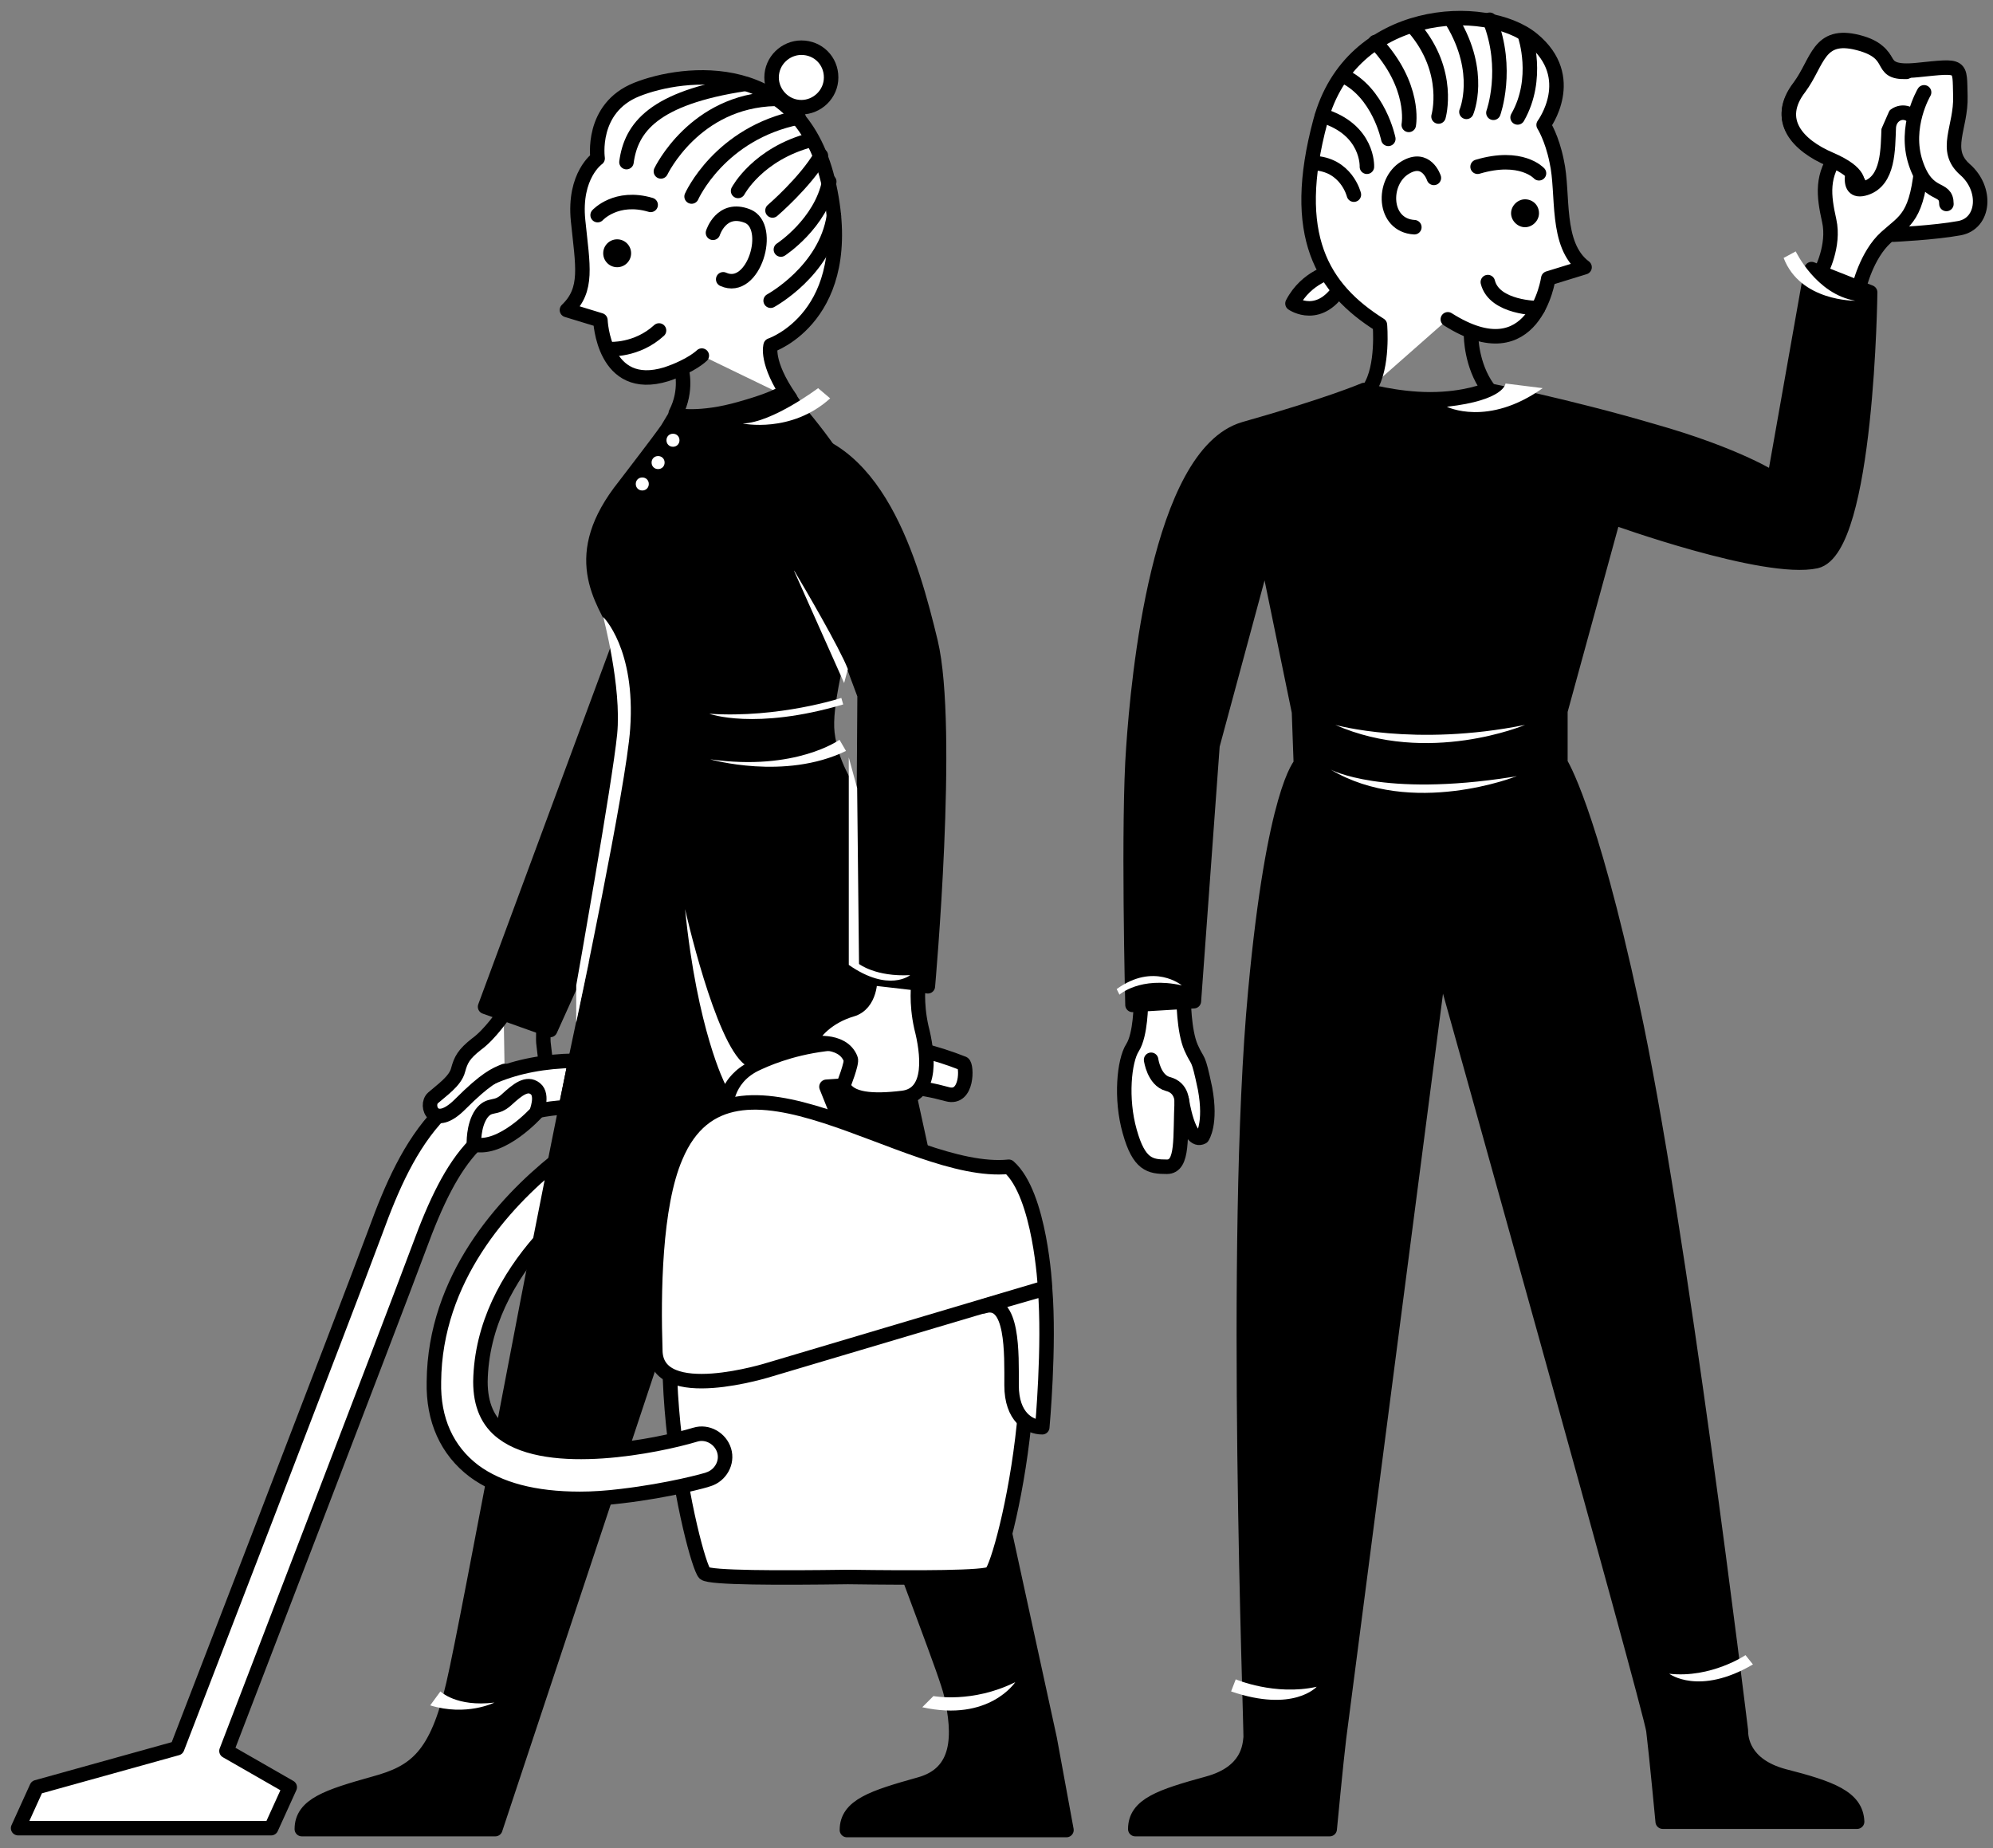 <svg width="110" height="102" viewBox="0 0 110 102" fill="none" xmlns="http://www.w3.org/2000/svg">
<rect x="0" y="0" width="110" height="102" fill="#808080" stroke="none"/>
<path d="M102.808 10.846C102.808 10.846 102.808 9.563 101.011 8.741C99.214 7.971 97.931 6.585 99.317 4.788C100.344 3.402 100.344 1.759 102.552 2.324C104.759 2.888 103.322 4.12 105.837 3.864C108.353 3.607 108.148 3.556 108.199 5.301C108.25 7.047 107.224 8.279 108.456 9.357C109.688 10.435 109.534 12.335 108.148 12.592C106.761 12.848 104.502 12.951 104.502 12.951" fill="white"/>
<path d="M102.808 10.846C102.808 10.846 102.808 9.563 101.011 8.741C99.214 7.971 97.931 6.585 99.317 4.788C100.344 3.402 100.344 1.759 102.552 2.324C104.759 2.888 103.322 4.12 105.837 3.864C108.353 3.607 108.148 3.556 108.199 5.301C108.25 7.047 107.224 8.279 108.456 9.357C109.688 10.435 109.534 12.335 108.148 12.592C106.761 12.848 104.502 12.951 104.502 12.951" stroke="black" stroke-width="0.8" stroke-miterlimit="10" stroke-linecap="round" stroke-linejoin="round"/>
<path d="M100.498 15.005C100.498 15.005 101.268 13.567 100.96 12.181C100.652 10.795 100.498 9.665 101.525 8.382C102.552 7.098 103.27 6.944 102.808 7.92C102.346 8.895 101.679 10.795 102.962 10.384C104.246 9.973 104.195 8.228 104.246 7.047C104.297 5.866 106.351 5.558 106.094 8.792C105.837 12.027 105.17 12.13 104.092 13.105C103.014 14.08 102.603 15.877 102.603 15.877" fill="white"/>
<path d="M100.498 15.005C100.498 15.005 101.268 13.567 100.96 12.181C100.652 10.795 100.498 9.665 101.525 8.382C102.552 7.098 103.27 6.944 102.808 7.92C102.346 8.895 101.679 10.795 102.962 10.384C104.246 9.973 104.195 8.228 104.246 7.047C104.297 5.866 106.351 5.558 106.094 8.792C105.837 12.027 105.17 12.13 104.092 13.105C103.014 14.08 102.603 15.877 102.603 15.877" stroke="black" stroke-width="0.8" stroke-miterlimit="10" stroke-linecap="round" stroke-linejoin="round"/>
<path d="M62.968 55.358C62.968 55.358 62.968 57.104 62.506 57.823C62.044 58.541 61.839 60.646 62.352 62.443C62.865 64.291 63.482 64.394 64.406 64.394C65.33 64.394 65.124 62.751 65.227 60.698C65.227 60.698 65.587 63.162 66.357 62.751C66.357 62.751 66.87 62.032 66.511 60.082C66.1 58.131 66.151 58.747 65.741 57.823C65.33 56.898 65.33 55.102 65.33 55.102" fill="white"/>
<path d="M62.968 55.358C62.968 55.358 62.968 57.104 62.506 57.823C62.044 58.541 61.839 60.646 62.352 62.443C62.865 64.291 63.482 64.394 64.406 64.394C65.33 64.394 65.124 62.751 65.227 60.698C65.227 60.698 65.587 63.162 66.357 62.751C66.357 62.751 66.87 62.032 66.511 60.082C66.1 58.131 66.151 58.747 65.741 57.823C65.33 56.898 65.33 55.102 65.33 55.102" stroke="black" stroke-width="0.8" stroke-miterlimit="10" stroke-linecap="round" stroke-linejoin="round"/>
<path d="M98.444 98.022C96.185 97.406 96.083 95.917 96.083 95.507C96.031 95.096 92.694 67.475 90.076 55.461C87.714 44.525 86.123 42.112 86.123 42.112V39.237L89.049 28.558C89.049 28.558 97.418 31.588 100.241 30.971C103.065 30.304 103.219 16.134 103.219 16.134L99.985 14.851L97.931 26.453C97.931 26.453 95.929 25.119 91.205 23.784C86.482 22.398 82.067 21.525 82.067 21.525C82.067 21.525 80.886 22.038 78.935 22.038C77.035 22.038 75.29 21.525 75.29 21.525C75.29 21.525 73.39 22.346 68.667 23.681C63.944 25.067 62.814 37.492 62.557 41.24C62.249 45.295 62.506 55.461 62.506 55.461L65.894 55.256L66.921 41.137L69.848 30.304L71.696 39.289L71.799 42.164C71.799 42.164 70.31 43.601 69.283 54.742C67.999 68.45 69.078 95.507 69.026 95.917C68.975 96.328 68.924 97.817 66.665 98.433C64.046 99.152 62.66 99.614 62.66 100.949H73.39C73.39 100.949 73.75 97.15 73.904 95.917C74.058 94.685 79.5 52.843 79.5 52.843C79.5 52.843 91.103 94.274 91.257 95.507C91.411 96.739 91.77 100.538 91.77 100.538H102.5C102.449 99.203 101.063 98.69 98.444 98.022Z" fill="black" stroke="black" stroke-width="0.8" stroke-miterlimit="10" stroke-linecap="round" stroke-linejoin="round"/>
<path d="M63.533 58.49C63.533 58.49 63.687 59.62 64.457 59.825C65.278 60.03 65.227 60.852 65.227 60.852" fill="white"/>
<path d="M63.533 58.49C63.533 58.49 63.687 59.62 64.457 59.825C65.278 60.03 65.227 60.852 65.227 60.852" stroke="black" stroke-width="0.8" stroke-miterlimit="10" stroke-linecap="round" stroke-linejoin="round"/>
<path d="M106.197 5.096C106.197 5.096 105.067 6.995 105.735 8.998C106.402 11 107.429 10.23 107.429 11.257" fill="white"/>
<path d="M106.197 5.096C106.197 5.096 105.067 6.995 105.735 8.998C106.402 11 107.429 10.23 107.429 11.257" stroke="black" stroke-width="0.8" stroke-miterlimit="10" stroke-linecap="round" stroke-linejoin="round"/>
<path d="M73.595 14.953C73.595 14.953 72.106 15.261 71.336 16.75C71.336 16.75 72.877 17.828 74.109 15.672" fill="white"/>
<path d="M73.595 14.953C73.595 14.953 72.106 15.261 71.336 16.75C71.336 16.75 72.877 17.828 74.109 15.672" stroke="black" stroke-width="0.8" stroke-miterlimit="10" stroke-linecap="round" stroke-linejoin="round"/>
<path d="M79.91 17.623C84.685 20.652 85.455 15.364 85.455 15.364L87.457 14.748C85.814 13.516 86.328 10.692 85.917 8.895C85.66 7.612 85.198 6.893 85.198 6.893C85.198 6.893 87.149 4.274 84.582 2.169C82.015 0.065 74.571 0.373 72.877 6.687C71.182 13.002 72.979 15.929 76.162 17.931C76.162 17.931 76.368 20.241 75.598 21.422" fill="white"/>
<path d="M79.91 17.623C84.685 20.652 85.455 15.364 85.455 15.364L87.457 14.748C85.814 13.516 86.328 10.692 85.917 8.895C85.66 7.612 85.198 6.893 85.198 6.893C85.198 6.893 87.149 4.274 84.582 2.169C82.015 0.065 74.571 0.373 72.877 6.687C71.182 13.002 72.979 15.929 76.162 17.931C76.162 17.931 76.368 20.241 75.598 21.422" stroke="black" stroke-width="0.8" stroke-miterlimit="10" stroke-linecap="round" stroke-linejoin="round"/>
<path d="M84.942 11.77C84.942 12.181 84.582 12.54 84.171 12.54C83.761 12.54 83.401 12.181 83.401 11.77C83.401 11.359 83.761 11 84.171 11C84.582 11 84.942 11.308 84.942 11.77Z" fill="black"/>
<path d="M81.194 18.547C81.194 18.547 81.194 20.139 82.118 21.422L81.194 18.547Z" fill="white"/>
<path d="M81.194 18.547C81.194 18.547 81.194 20.139 82.118 21.422" stroke="black" stroke-width="0.8" stroke-miterlimit="10" stroke-linecap="round" stroke-linejoin="round"/>
<path d="M84.942 9.563C84.942 9.563 83.966 8.484 81.553 9.203L84.942 9.563Z" fill="white"/>
<path d="M84.942 9.563C84.942 9.563 83.966 8.484 81.553 9.203" stroke="black" stroke-width="0.8" stroke-miterlimit="10" stroke-linecap="round" stroke-linejoin="round"/>
<path d="M84.89 17.007C84.89 17.007 82.477 17.007 82.118 15.569L84.89 17.007Z" fill="white"/>
<path d="M84.89 17.007C84.89 17.007 82.477 17.007 82.118 15.569" stroke="black" stroke-width="0.8" stroke-miterlimit="10" stroke-linecap="round" stroke-linejoin="round"/>
<path d="M79.14 9.819C79.14 9.819 78.729 8.536 77.548 9.254C76.265 10.024 76.316 12.438 78.062 12.54" fill="white"/>
<path d="M79.14 9.819C79.14 9.819 78.729 8.536 77.548 9.254C76.265 10.024 76.316 12.438 78.062 12.54" stroke="black" stroke-width="0.8" stroke-miterlimit="10" stroke-linecap="round" stroke-linejoin="round"/>
<path d="M82.426 6.225C82.426 6.225 83.299 3.812 82.221 1.091L82.426 6.225Z" fill="white"/>
<path d="M82.426 6.225C82.426 6.225 83.299 3.812 82.221 1.091" stroke="black" stroke-width="0.8" stroke-miterlimit="10" stroke-linecap="round" stroke-linejoin="round"/>
<path d="M80.937 6.174C80.937 6.174 81.861 4.018 80.167 1.194L80.937 6.174Z" fill="white"/>
<path d="M80.937 6.174C80.937 6.174 81.861 4.018 80.167 1.194" stroke="black" stroke-width="0.8" stroke-miterlimit="10" stroke-linecap="round" stroke-linejoin="round"/>
<path d="M79.397 6.431C79.397 6.431 80.116 3.966 78.062 1.553L79.397 6.431Z" fill="white"/>
<path d="M79.397 6.431C79.397 6.431 80.116 3.966 78.062 1.553" stroke="black" stroke-width="0.8" stroke-miterlimit="10" stroke-linecap="round" stroke-linejoin="round"/>
<path d="M77.754 6.893C77.754 6.893 78.165 4.736 75.906 2.323L77.754 6.893Z" fill="white"/>
<path d="M77.754 6.893C77.754 6.893 78.165 4.736 75.906 2.323" stroke="black" stroke-width="0.8" stroke-miterlimit="10" stroke-linecap="round" stroke-linejoin="round"/>
<path d="M76.625 7.663C76.625 7.663 76.111 5.096 74.109 4.172L76.625 7.663Z" fill="white"/>
<path d="M76.625 7.663C76.625 7.663 76.111 5.096 74.109 4.172" stroke="black" stroke-width="0.8" stroke-miterlimit="10" stroke-linecap="round" stroke-linejoin="round"/>
<path d="M75.444 9.203C75.444 9.203 75.546 7.149 72.98 6.379L75.444 9.203Z" fill="white"/>
<path d="M75.444 9.203C75.444 9.203 75.546 7.149 72.98 6.379" stroke="black" stroke-width="0.8" stroke-miterlimit="10" stroke-linecap="round" stroke-linejoin="round"/>
<path d="M74.725 10.743C74.725 10.743 74.314 9.049 72.466 8.998L74.725 10.743Z" fill="white"/>
<path d="M74.725 10.743C74.725 10.743 74.314 9.049 72.466 8.998" stroke="black" stroke-width="0.8" stroke-miterlimit="10" stroke-linecap="round" stroke-linejoin="round"/>
<path d="M84.171 1.964C84.171 1.964 84.993 4.326 83.761 6.482L84.171 1.964Z" fill="white"/>
<path d="M84.171 1.964C84.171 1.964 84.993 4.326 83.761 6.482" stroke="black" stroke-width="0.8" stroke-miterlimit="10" stroke-linecap="round" stroke-linejoin="round"/>
<path d="M102.5 10.178C102.5 10.178 102.808 9.562 101.011 8.792C99.214 8.022 97.931 6.636 99.317 4.839C100.344 3.453 100.344 1.81 102.552 2.375C104.759 2.94 103.578 4.018 105.221 3.966" fill="white"/>
<path d="M102.5 10.178C102.5 10.178 102.808 9.562 101.011 8.792C99.214 8.022 97.931 6.636 99.317 4.839C100.344 3.453 100.344 1.81 102.552 2.375C104.759 2.94 103.578 4.018 105.221 3.966" stroke="black" stroke-width="0.8" stroke-miterlimit="10" stroke-linecap="round" stroke-linejoin="round"/>
<path d="M61.787 54.896C61.787 54.896 62.917 53.869 65.227 54.383C65.227 54.383 63.687 53.099 61.633 54.588" fill="white"/>
<path d="M99.112 13.875C99.112 13.875 100.241 16.237 102.398 16.596C102.398 16.596 99.368 16.648 98.444 14.235" fill="white"/>
<path d="M83.094 21.166C83.094 21.166 83.043 22.09 79.859 22.449C79.859 22.449 82.118 23.578 85.147 21.422" fill="white"/>
<path d="M73.698 40.007C73.698 40.007 78.062 41.24 84.172 40.007C84.172 40.007 78.832 42.266 73.698 40.007Z" fill="white"/>
<path d="M73.441 42.472C73.441 42.472 76.265 44.012 83.453 42.883C83.555 42.883 83.658 42.831 83.71 42.831C83.761 42.831 77.908 45.142 73.441 42.472Z" fill="white"/>
<path d="M68.205 92.683C68.205 92.683 70.361 93.607 72.672 93.094C72.672 93.094 71.388 94.531 67.948 93.35" fill="white"/>
<path d="M96.339 91.348C96.339 91.348 94.44 92.632 92.129 92.375C92.129 92.375 93.772 93.607 96.75 91.861" fill="white"/>
<path d="M43.613 21.987C42.227 19.985 42.535 19.061 42.535 19.061C42.535 19.061 47.309 17.469 45.769 10.281C44.229 3.094 37.709 3.915 35.142 4.942C32.575 5.969 32.985 8.741 32.985 8.741C32.985 8.741 31.65 9.665 31.907 12.181C32.164 14.697 32.472 15.98 31.291 17.11L33.139 17.674C33.139 17.674 33.293 21.73 36.785 20.652C38.171 20.19 38.735 19.625 38.735 19.625" fill="white"/>
<path d="M43.613 21.987C42.227 19.985 42.535 19.061 42.535 19.061C42.535 19.061 47.309 17.469 45.769 10.281C44.229 3.094 37.709 3.915 35.142 4.942C32.575 5.969 32.985 8.741 32.985 8.741C32.985 8.741 31.65 9.665 31.907 12.181C32.164 14.697 32.472 15.98 31.291 17.11L33.139 17.674C33.139 17.674 33.293 21.73 36.785 20.652C38.171 20.19 38.735 19.625 38.735 19.625" stroke="black" stroke-width="0.8" stroke-miterlimit="10" stroke-linecap="round" stroke-linejoin="round"/>
<path d="M20.715 67.988C19.175 72.147 9.779 96.482 9.779 96.482L2.027 98.638L1 100.897H8.085H14.965L15.991 98.638L12.5 96.636C12.5 96.636 21.639 72.865 23.128 68.861C24.976 63.83 26.722 61.365 31.24 61.108L31.753 58.541C24.771 58.644 22.512 63.059 20.715 67.988Z" fill="white" stroke="black" stroke-width="0.8" stroke-miterlimit="10" stroke-linecap="round" stroke-linejoin="round"/>
<path d="M34.32 35.181L26.773 55.564L30.367 56.847L37.554 40.932" fill="black"/>
<path d="M34.32 35.181L26.773 55.564L30.367 56.847L37.554 40.932" stroke="black" stroke-width="0.8" stroke-miterlimit="10" stroke-linecap="round" stroke-linejoin="round"/>
<path d="M40.891 60.133L27.337 100.949H16.659C16.659 99.614 18.096 99.152 20.663 98.433C22.922 97.817 24.103 96.944 25.027 92.94C25.9 89.192 29.75 67.885 32.318 55.872C34.679 44.936 34.782 44.474 34.782 44.474L35.039 38.724C35.039 38.724 34.987 36.465 34.217 34.976C33.19 33.025 31.393 30.664 34.474 26.813C34.936 26.197 36.219 24.554 36.836 23.681L37.298 22.911C37.298 22.911 38.581 23.219 40.891 22.552C43.253 21.884 43.304 21.576 43.304 21.576L44.126 22.757C44.639 23.373 45.769 24.759 46.334 25.786C48.798 29.893 45.307 37.338 45.666 40.47C46.077 43.807 48.695 45.039 49.311 49.454C49.979 54.332 49.26 56.437 50.235 60.646C51.16 64.856 57.937 95.969 57.937 95.969L58.861 101H46.744C46.744 99.665 48.182 99.203 50.749 98.484C53.008 97.868 53.008 95.763 52.494 93.504C51.981 91.245 44.947 74.56 38.684 52.432" fill="black"/>
<path d="M40.891 60.133L27.337 100.949H16.659C16.659 99.614 18.096 99.152 20.663 98.433C22.922 97.817 24.103 96.944 25.027 92.94C25.9 89.192 29.75 67.885 32.318 55.872C34.679 44.936 34.782 44.474 34.782 44.474L35.039 38.724C35.039 38.724 34.987 36.465 34.217 34.976C33.19 33.025 31.393 30.664 34.474 26.813C34.936 26.197 36.219 24.554 36.836 23.681L37.298 22.911C37.298 22.911 38.581 23.219 40.891 22.552C43.253 21.884 43.304 21.576 43.304 21.576L44.126 22.757C44.639 23.373 45.769 24.759 46.334 25.786C48.798 29.893 45.307 37.338 45.666 40.47C46.077 43.807 48.695 45.039 49.311 49.454C49.979 54.332 49.26 56.437 50.235 60.646C51.16 64.856 57.937 95.969 57.937 95.969L58.861 101H46.744C46.744 99.665 48.182 99.203 50.749 98.484C53.008 97.868 53.008 95.763 52.494 93.504C51.981 91.245 44.947 74.56 38.684 52.432" stroke="black" stroke-width="0.8" stroke-miterlimit="10" stroke-linecap="round" stroke-linejoin="round"/>
<path d="M44.845 30.664L47.72 38.365L47.617 53.921L51.211 54.434C51.211 54.434 52.495 40.162 51.365 35.438C50.339 31.177 48.388 24.041 42.843 24.041" fill="black"/>
<path d="M44.845 30.664L47.72 38.365L47.617 53.921L51.211 54.434C51.211 54.434 52.495 40.162 51.365 35.438C50.339 31.177 48.388 24.041 42.843 24.041" stroke="black" stroke-width="0.8" stroke-miterlimit="10" stroke-linecap="round" stroke-linejoin="round"/>
<path d="M40.07 61.16C40.07 61.16 40.019 59.568 41.662 58.747C42.74 58.233 47.052 56.282 53.162 58.695C53.367 58.798 53.419 60.698 52.289 60.39C50.8 59.979 49.003 59.722 45.615 59.979L46.539 62.289" fill="white"/>
<path d="M40.07 61.16C40.07 61.16 40.019 59.568 41.662 58.747C42.74 58.233 47.052 56.282 53.162 58.695C53.367 58.798 53.419 60.698 52.289 60.39C50.8 59.979 49.003 59.722 45.615 59.979L46.539 62.289" stroke="black" stroke-width="0.8" stroke-miterlimit="10" stroke-linecap="round" stroke-linejoin="round"/>
<path d="M54.754 66.037C52.803 65.729 43.972 62.033 42.689 62.649C41.251 63.316 39.968 64.446 38.889 66.037C34.834 72.403 38.325 86.265 38.889 86.83C39.197 87.087 42.997 87.087 46.796 87.035C50.646 87.087 54.446 87.087 54.702 86.83C55.37 86.265 58.861 72.403 54.754 66.037Z" fill="white" stroke="black" stroke-width="0.8" stroke-miterlimit="10" stroke-linecap="round" stroke-linejoin="round"/>
<path d="M57.68 71.069L42.483 75.587C42.483 75.587 36.168 77.589 36.168 74.508C36.066 71.428 36.117 66.551 37.298 63.83C40.378 56.539 50.03 64.959 55.678 64.394C57.423 65.934 57.68 71.069 57.68 71.069Z" fill="white" stroke="black" stroke-width="0.8" stroke-miterlimit="10" stroke-linecap="round" stroke-linejoin="round"/>
<path d="M54.291 72.095C55.934 71.582 55.832 74.714 55.832 76.459C55.832 78.205 56.807 78.77 57.526 78.77C57.526 78.77 57.937 74.303 57.68 71.12L54.291 72.095Z" fill="white" stroke="black" stroke-width="0.8" stroke-miterlimit="10" stroke-linecap="round" stroke-linejoin="round"/>
<path d="M48.028 53.972C48.028 53.972 48.079 55.41 47.001 55.718C45.769 56.077 44.845 56.95 44.691 57.617C44.691 57.617 46.488 57.258 46.95 58.439C47.053 58.644 46.539 59.928 46.539 59.928C46.899 60.698 48.131 60.8 49.825 60.595C51.519 60.39 51.211 58.079 50.852 56.693C50.544 55.307 50.698 54.28 50.698 54.28L48.028 53.972Z" fill="white" stroke="black" stroke-width="0.8" stroke-miterlimit="10" stroke-linecap="round" stroke-linejoin="round"/>
<path d="M32.01 82.723C29.494 82.723 27.543 82.209 26.157 81.183C24.668 80.053 23.898 78.359 23.949 76.254C24 70.555 27.8 66.397 30.675 64.086L29.802 68.501C28.056 70.504 26.568 73.122 26.516 76.254C26.516 77.537 26.927 78.462 27.748 79.078C30.315 81.029 36.322 79.796 38.376 79.18C39.043 78.975 39.762 79.386 39.967 80.053C40.173 80.721 39.762 81.439 39.095 81.645C38.992 81.696 36.938 82.261 34.32 82.569C33.498 82.671 32.728 82.723 32.01 82.723Z" fill="white" stroke="black" stroke-width="0.8" stroke-miterlimit="10" stroke-linecap="round" stroke-linejoin="round"/>
<path d="M27.8 55.974C27.8 55.974 27.029 57.104 26.311 57.617C25.592 58.182 25.438 58.49 25.284 59.055C25.13 59.671 24.36 60.184 23.898 60.595C23.436 61.006 23.949 62.392 25.387 60.954C26.824 59.517 27.338 59.312 27.851 59.106" fill="white"/>
<path d="M27.8 55.974C27.8 55.974 27.029 57.104 26.311 57.617C25.592 58.182 25.438 58.49 25.284 59.055C25.13 59.671 24.36 60.184 23.898 60.595C23.436 61.006 23.949 62.392 25.387 60.954C26.824 59.517 27.338 59.312 27.851 59.106" stroke="black" stroke-width="0.8" stroke-miterlimit="10" stroke-linecap="round" stroke-linejoin="round"/>
<path d="M30.007 56.693C30.007 56.693 29.956 57.361 30.007 57.669C30.058 58.028 30.11 58.593 30.11 58.593" fill="white"/>
<path d="M30.007 56.693C30.007 56.693 29.956 57.361 30.007 57.669C30.058 58.028 30.11 58.593 30.11 58.593" stroke="black" stroke-width="0.8" stroke-miterlimit="10" stroke-linecap="round" stroke-linejoin="round"/>
<path d="M26.157 63.162C26.157 63.162 26.106 62.135 26.568 61.468C27.03 60.852 27.338 61.263 27.954 60.698C28.57 60.133 29.083 59.722 29.545 60.082C30.008 60.441 29.597 61.416 29.597 61.416C29.597 61.416 27.697 63.521 26.157 63.162Z" fill="white" stroke="black" stroke-width="0.8" stroke-miterlimit="10" stroke-linecap="round" stroke-linejoin="round"/>
<path d="M34.063 14.748C34.488 14.748 34.833 14.403 34.833 13.978C34.833 13.553 34.488 13.208 34.063 13.208C33.638 13.208 33.293 13.553 33.293 13.978C33.293 14.403 33.638 14.748 34.063 14.748Z" fill="black"/>
<path d="M45.872 4.274C45.872 5.199 45.102 5.917 44.229 5.917C43.305 5.917 42.586 5.147 42.586 4.274C42.586 3.35 43.356 2.632 44.229 2.632C45.153 2.632 45.872 3.35 45.872 4.274Z" fill="white" stroke="black" stroke-width="0.8" stroke-miterlimit="10" stroke-linecap="round" stroke-linejoin="round"/>
<path d="M39.352 12.848C39.352 12.848 39.814 11.36 41.251 11.924C42.689 12.489 41.611 16.186 39.916 15.415" fill="white"/>
<path d="M39.352 12.848C39.352 12.848 39.814 11.36 41.251 11.924C42.689 12.489 41.611 16.186 39.916 15.415" stroke="black" stroke-width="0.8" stroke-miterlimit="10" stroke-linecap="round" stroke-linejoin="round"/>
<path d="M37.606 20.344C37.606 20.344 37.965 21.525 37.298 22.808L37.606 20.344Z" fill="white"/>
<path d="M37.606 20.344C37.606 20.344 37.965 21.525 37.298 22.808" stroke="black" stroke-width="0.8" stroke-miterlimit="10" stroke-linecap="round" stroke-linejoin="round"/>
<path d="M33.653 19.266C33.653 19.266 35.142 19.369 36.374 18.239L33.653 19.266Z" fill="white"/>
<path d="M33.653 19.266C33.653 19.266 35.142 19.369 36.374 18.239" stroke="black" stroke-width="0.8" stroke-miterlimit="10" stroke-linecap="round" stroke-linejoin="round"/>
<path d="M32.985 11.873C32.985 11.873 34.012 10.743 35.912 11.308L32.985 11.873Z" fill="white"/>
<path d="M32.985 11.873C32.985 11.873 34.012 10.743 35.912 11.308" stroke="black" stroke-width="0.8" stroke-miterlimit="10" stroke-linecap="round" stroke-linejoin="round"/>
<path d="M34.577 8.947C34.834 7.047 36.066 5.404 41.097 4.634L34.577 8.947Z" fill="white"/>
<path d="M34.577 8.947C34.834 7.047 36.066 5.404 41.097 4.634" stroke="black" stroke-width="0.8" stroke-miterlimit="10" stroke-linecap="round" stroke-linejoin="round"/>
<path d="M36.477 9.46C36.477 9.46 38.325 5.558 42.791 5.455L36.477 9.46Z" fill="white"/>
<path d="M36.477 9.46C36.477 9.46 38.325 5.558 42.791 5.455" stroke="black" stroke-width="0.8" stroke-miterlimit="10" stroke-linecap="round" stroke-linejoin="round"/>
<path d="M38.171 10.846C38.171 10.846 39.711 7.355 44.075 6.482L38.171 10.846Z" fill="white"/>
<path d="M38.171 10.846C38.171 10.846 39.711 7.355 44.075 6.482" stroke="black" stroke-width="0.8" stroke-miterlimit="10" stroke-linecap="round" stroke-linejoin="round"/>
<path d="M40.738 10.538C40.738 10.538 41.816 8.484 44.794 7.714L40.738 10.538Z" fill="white"/>
<path d="M40.738 10.538C40.738 10.538 41.816 8.484 44.794 7.714" stroke="black" stroke-width="0.8" stroke-miterlimit="10" stroke-linecap="round" stroke-linejoin="round"/>
<path d="M42.637 11.616C42.637 11.616 44.434 10.076 45.307 8.587L42.637 11.616Z" fill="white"/>
<path d="M42.637 11.616C42.637 11.616 44.434 10.076 45.307 8.587" stroke="black" stroke-width="0.8" stroke-miterlimit="10" stroke-linecap="round" stroke-linejoin="round"/>
<path d="M43.1 13.773C43.1 13.773 45.307 12.335 45.769 10.025L43.1 13.773Z" fill="white"/>
<path d="M43.1 13.773C43.1 13.773 45.307 12.335 45.769 10.025" stroke="black" stroke-width="0.8" stroke-miterlimit="10" stroke-linecap="round" stroke-linejoin="round"/>
<path d="M42.535 16.596C42.535 16.596 45.564 14.953 46.026 11.924L42.535 16.596Z" fill="white"/>
<path d="M42.535 16.596C42.535 16.596 45.564 14.953 46.026 11.924" stroke="black" stroke-width="0.8" stroke-miterlimit="10" stroke-linecap="round" stroke-linejoin="round"/>
<path d="M24.308 93.35C24.308 93.35 25.181 94.223 27.286 93.966C27.286 93.966 25.746 94.737 23.744 94.12" fill="white"/>
<path d="M51.519 93.607C51.519 93.607 53.675 94.018 56.037 92.837C56.037 92.837 54.599 95.045 50.903 94.223" fill="white"/>
<path d="M37.811 50.173C37.811 50.173 39.454 57.515 41.097 58.747C40.327 59.209 40.019 59.825 40.019 59.825C40.019 59.825 38.478 56.847 37.811 50.173Z" fill="white"/>
<path d="M33.293 34.052C33.293 34.052 35.09 35.798 34.782 40.213C34.577 43.345 31.804 56.437 31.804 56.437V54.383C31.804 54.383 33.806 43.139 34.063 40.521C34.32 37.903 33.293 34.052 33.293 34.052Z" fill="white"/>
<path d="M46.436 38.519C46.436 38.519 42.996 39.648 39.146 39.392C39.146 39.392 41.662 40.316 46.539 38.878" fill="white"/>
<path d="M46.334 40.829C46.334 40.829 43.921 42.575 39.197 41.907C39.197 41.907 43.304 43.088 46.693 41.445" fill="white"/>
<path d="M43.818 31.485C43.818 31.485 43.869 31.536 43.921 31.639C44.383 32.409 46.334 35.746 46.796 36.927L46.59 37.697" fill="white"/>
<path d="M47.309 43.499L47.412 53.202C47.412 53.202 48.336 53.921 50.236 53.818C50.236 53.818 49.055 54.794 46.847 53.253V41.804" fill="white"/>
<path d="M37.503 24.297C37.503 24.503 37.349 24.657 37.144 24.657C36.938 24.657 36.784 24.503 36.784 24.297C36.784 24.092 36.938 23.938 37.144 23.938C37.349 23.938 37.503 24.092 37.503 24.297Z" fill="white"/>
<path d="M36.682 25.529C36.682 25.735 36.528 25.889 36.322 25.889C36.117 25.889 35.963 25.735 35.963 25.529C35.963 25.324 36.117 25.17 36.322 25.17C36.528 25.17 36.682 25.324 36.682 25.529Z" fill="white"/>
<path d="M35.809 26.71C35.809 26.916 35.655 27.07 35.45 27.07C35.244 27.07 35.09 26.916 35.09 26.71C35.09 26.505 35.244 26.351 35.45 26.351C35.655 26.351 35.809 26.505 35.809 26.71Z" fill="white"/>
<path d="M45.153 21.422C45.153 21.422 42.637 23.322 40.994 23.373C40.994 23.373 43.664 23.938 45.82 21.987" fill="white"/>
</svg>
